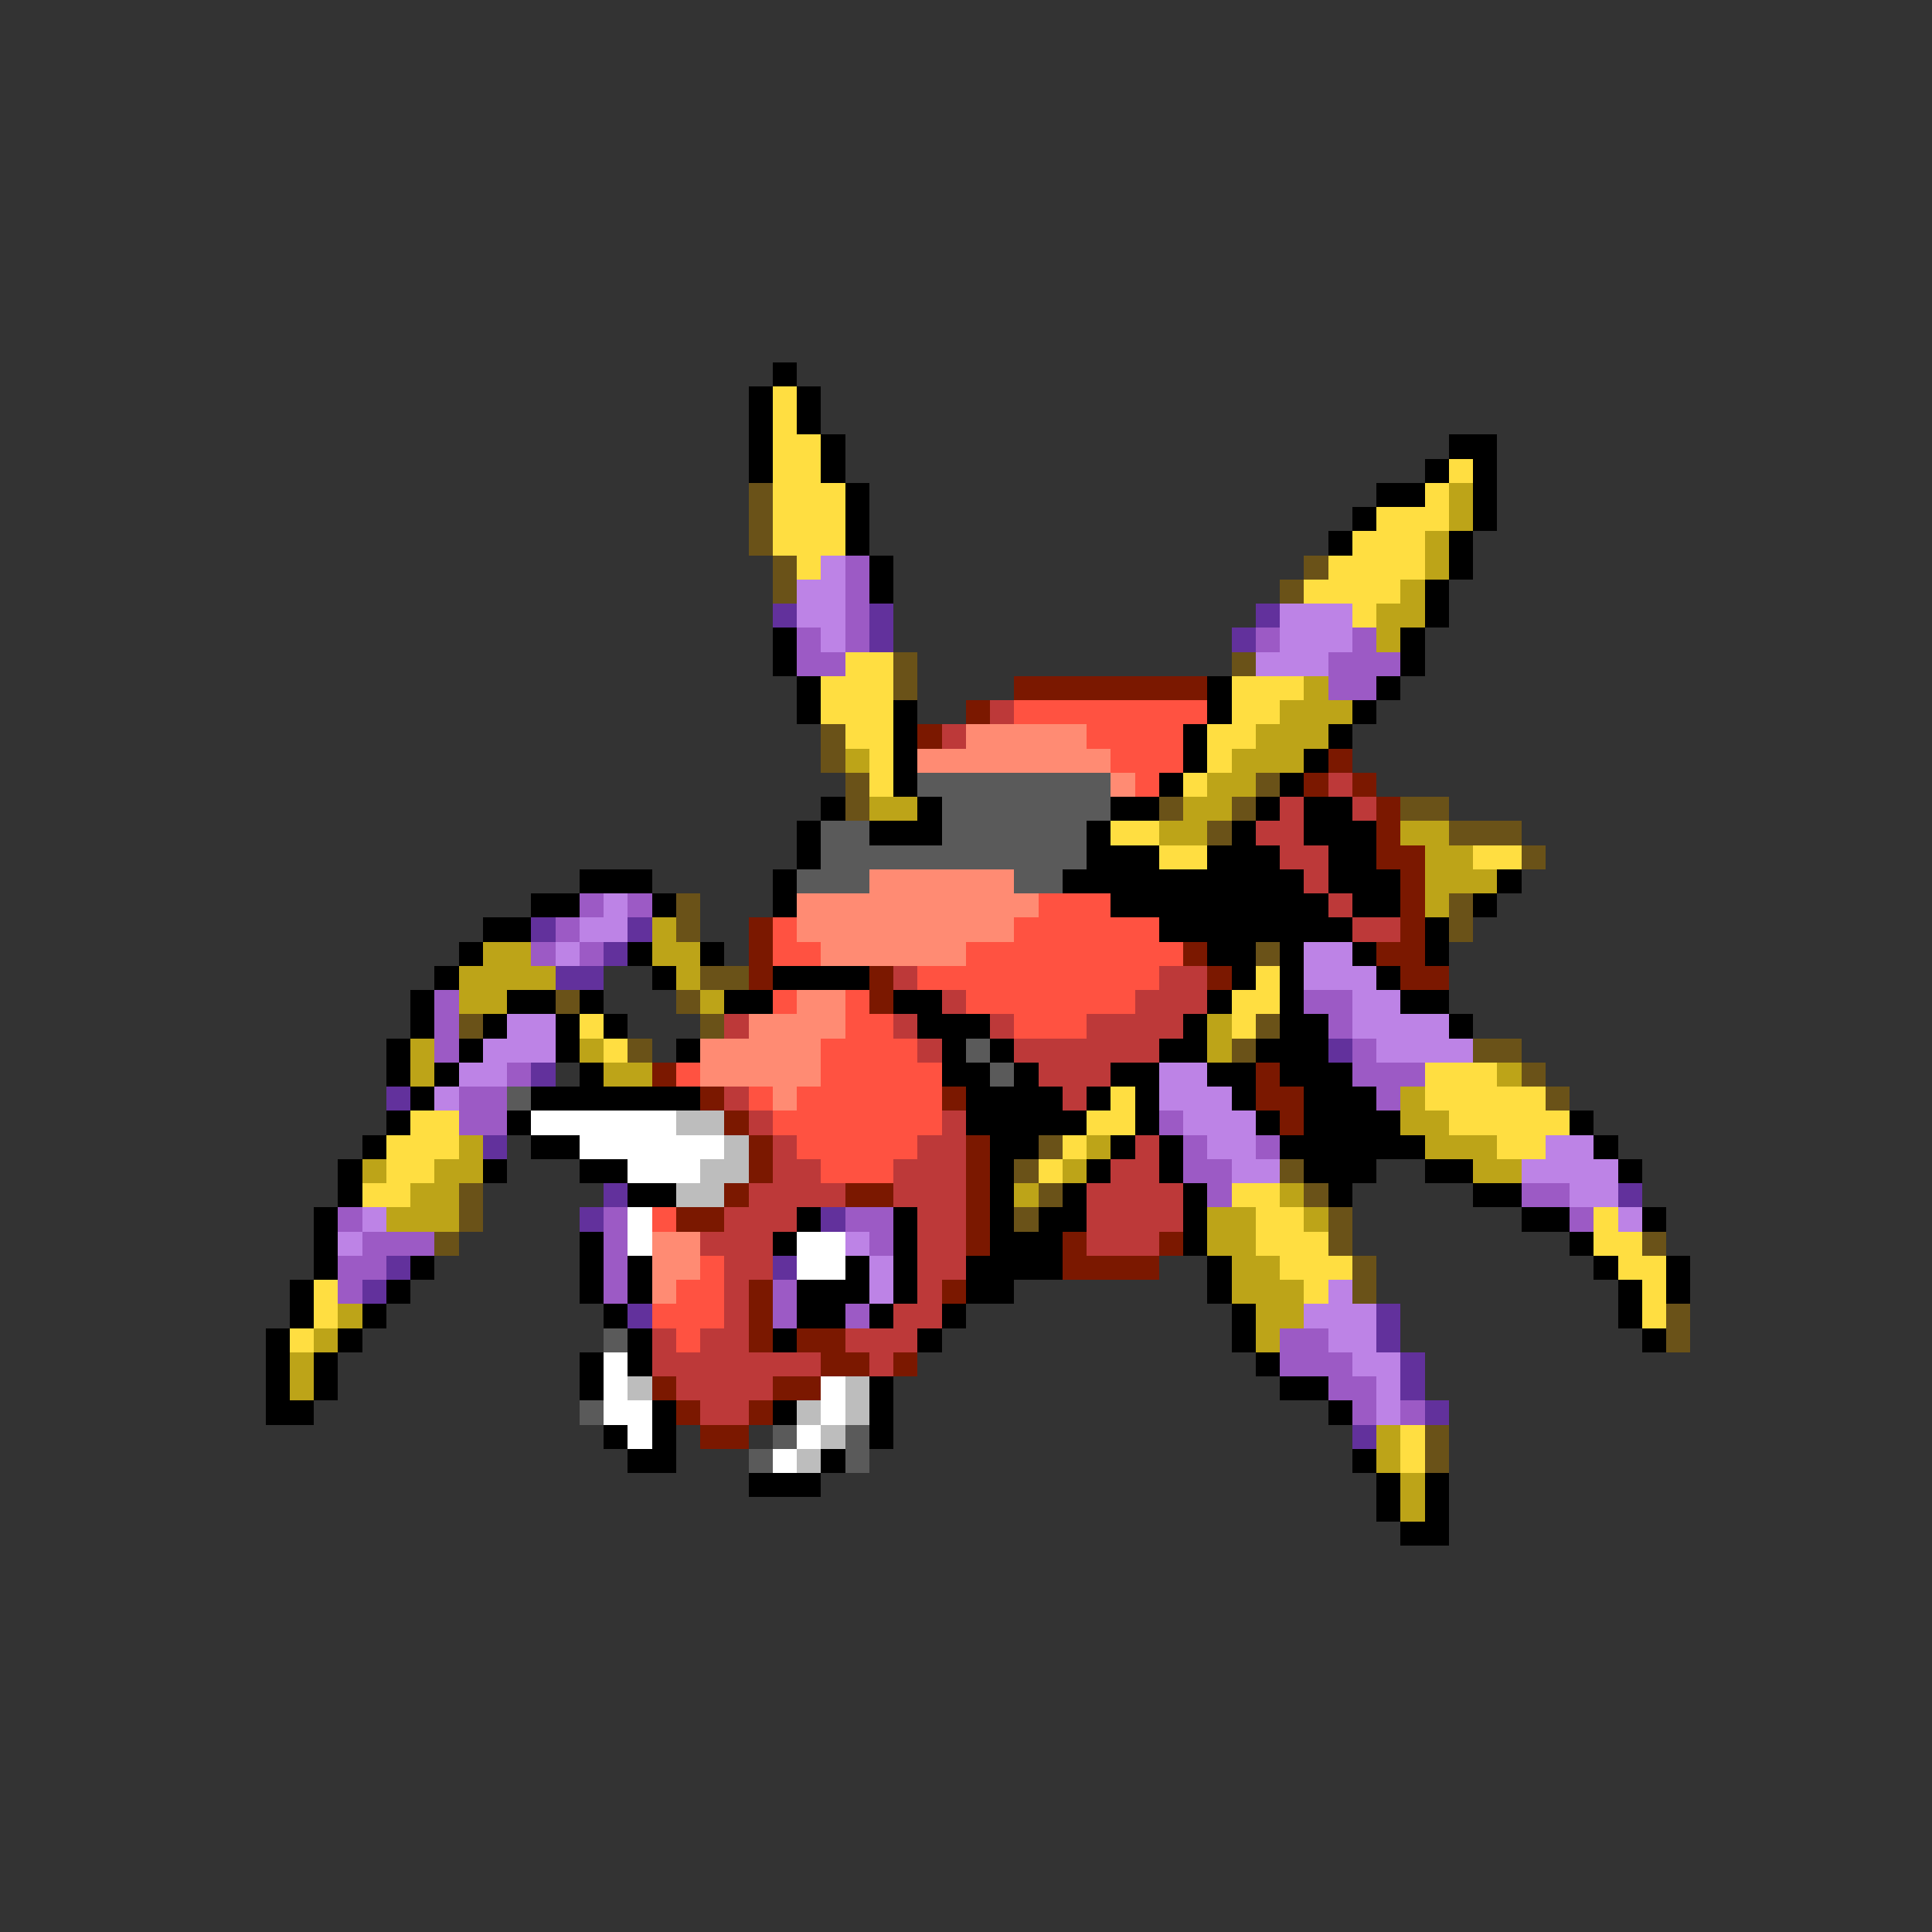 <svg xmlns="http://www.w3.org/2000/svg" viewBox="0 -0.5 80 80" shape-rendering="crispEdges">
<rect x="0" y="-0.5" width="80" height="80" fill="#333333" stroke="none"/>
<path stroke="#000000" d="M32 15h1M31 16h1M33 16h1M31 17h1M33 17h1M31 18h1M34 18h1M60 18h2M31 19h1M34 19h1M59 19h1M61 19h1M35 20h1M57 20h2M61 20h1M35 21h1M56 21h1M61 21h1M35 22h1M55 22h1M60 22h1M36 23h1M60 23h1M36 24h1M59 24h1M59 25h1M32 26h1M58 26h1M32 27h1M58 27h1M33 28h1M50 28h1M57 28h1M33 29h1M37 29h1M50 29h1M56 29h1M37 30h1M49 30h1M55 30h1M37 31h1M49 31h1M54 31h1M37 32h1M48 32h1M53 32h1M34 33h1M38 33h1M46 33h2M52 33h1M54 33h2M33 34h1M36 34h3M45 34h1M51 34h1M54 34h3M33 35h1M45 35h3M50 35h3M55 35h2M24 36h3M32 36h1M44 36h10M55 36h3M62 36h1M22 37h2M27 37h1M32 37h1M46 37h9M56 37h2M61 37h1M20 38h2M48 38h8M59 38h1M19 39h1M26 39h1M29 39h1M50 39h2M53 39h1M56 39h1M59 39h1M18 40h1M27 40h1M32 40h4M51 40h1M53 40h1M57 40h1M17 41h1M21 41h2M24 41h1M30 41h2M37 41h2M50 41h1M53 41h1M58 41h2M17 42h1M20 42h1M23 42h1M25 42h1M38 42h3M49 42h1M53 42h2M60 42h1M16 43h1M19 43h1M23 43h1M28 43h1M39 43h1M41 43h1M48 43h2M52 43h3M16 44h1M18 44h1M24 44h1M39 44h2M42 44h1M46 44h2M50 44h2M53 44h3M17 45h1M22 45h7M40 45h4M45 45h1M47 45h1M51 45h1M54 45h3M16 46h1M21 46h1M40 46h5M47 46h1M52 46h1M54 46h4M65 46h1M15 47h1M22 47h2M41 47h2M46 47h1M48 47h1M53 47h6M66 47h1M14 48h1M20 48h1M24 48h2M41 48h1M45 48h1M48 48h1M54 48h3M59 48h2M67 48h1M14 49h1M26 49h2M41 49h1M44 49h1M49 49h1M55 49h1M61 49h2M13 50h1M33 50h1M37 50h1M41 50h1M43 50h2M49 50h1M63 50h2M68 50h1M13 51h1M24 51h1M32 51h1M37 51h1M41 51h3M49 51h1M65 51h1M13 52h1M17 52h1M24 52h1M26 52h1M35 52h1M37 52h1M40 52h4M50 52h1M66 52h1M69 52h1M12 53h1M16 53h1M24 53h1M26 53h1M33 53h3M37 53h1M40 53h2M50 53h1M67 53h1M69 53h1M12 54h1M15 54h1M25 54h1M33 54h2M36 54h1M39 54h1M51 54h1M67 54h1M11 55h1M14 55h1M26 55h1M32 55h1M38 55h1M51 55h1M68 55h1M11 56h1M13 56h1M24 56h1M26 56h1M52 56h1M11 57h1M13 57h1M24 57h1M36 57h1M53 57h2M11 58h2M27 58h1M32 58h1M36 58h1M55 58h1M25 59h1M27 59h1M36 59h1M26 60h2M34 60h1M56 60h1M31 61h3M57 61h1M59 61h1M57 62h1M59 62h1M58 63h2" />
<path stroke="#ffde41" d="M32 16h1M32 17h1M32 18h2M32 19h2M60 19h1M32 20h3M59 20h1M32 21h3M57 21h3M32 22h3M56 22h3M33 23h1M55 23h4M54 24h4M56 25h1M35 27h2M34 28h3M51 28h3M34 29h3M51 29h2M35 30h2M50 30h2M36 31h1M50 31h1M36 32h1M49 32h1M46 34h2M48 35h2M61 35h2M52 40h1M51 41h2M24 42h1M51 42h1M25 43h1M59 44h3M46 45h1M59 45h5M17 46h2M45 46h2M60 46h5M16 47h3M44 47h1M62 47h2M16 48h2M43 48h1M15 49h2M51 49h2M52 50h2M66 50h1M52 51h3M66 51h2M53 52h3M67 52h2M13 53h1M54 53h1M68 53h1M13 54h1M68 54h1M12 55h1M58 59h1M58 60h1" />
<path stroke="#6a5218" d="M31 20h1M31 21h1M31 22h1M32 23h1M54 23h1M32 24h1M53 24h1M37 27h1M51 27h1M37 28h1M34 30h1M34 31h1M35 32h1M52 32h1M35 33h1M48 33h1M51 33h1M58 33h2M50 34h1M60 34h3M63 35h1M28 37h1M60 37h1M28 38h1M60 38h1M52 39h1M29 40h2M23 41h1M28 41h1M19 42h1M29 42h1M52 42h1M26 43h1M51 43h1M61 43h2M63 44h1M64 45h1M43 47h1M42 48h1M53 48h1M19 49h1M43 49h1M54 49h1M19 50h1M42 50h1M55 50h1M18 51h1M55 51h1M68 51h1M56 52h1M56 53h1M69 54h1M69 55h1M59 59h1M59 60h1" />
<path stroke="#bda418" d="M60 20h1M60 21h1M59 22h1M59 23h1M58 24h1M57 25h2M57 26h1M54 28h1M53 29h3M52 30h3M35 31h1M51 31h3M50 32h2M36 33h2M49 33h2M48 34h2M58 34h2M59 35h2M59 36h3M59 37h1M27 38h1M20 39h2M27 39h2M19 40h4M28 40h1M19 41h2M29 41h1M50 42h1M17 43h1M24 43h1M50 43h1M17 44h1M25 44h2M62 44h1M58 45h1M58 46h2M19 47h1M45 47h1M59 47h3M15 48h1M18 48h2M44 48h1M61 48h2M17 49h2M42 49h1M53 49h1M16 50h3M50 50h2M54 50h1M50 51h2M51 52h2M51 53h3M14 54h1M52 54h2M13 55h1M52 55h1M12 56h1M12 57h1M57 59h1M57 60h1M58 61h1M58 62h1" />
<path stroke="#bd83e6" d="M34 23h1M33 24h2M33 25h2M53 25h3M34 26h1M53 26h3M52 27h3M25 37h1M24 38h2M23 39h1M54 39h2M54 40h3M56 41h2M21 42h2M56 42h4M20 43h3M57 43h4M19 44h2M48 44h2M18 45h1M48 45h3M49 46h3M50 47h2M64 47h2M51 48h2M63 48h4M65 49h2M15 50h1M67 50h1M14 51h1M35 51h1M36 52h1M36 53h1M55 53h1M54 54h3M55 55h2M56 56h2M57 57h1M57 58h1" />
<path stroke="#9c5ac5" d="M35 23h1M35 24h1M35 25h1M33 26h1M35 26h1M52 26h1M56 26h1M33 27h2M55 27h3M55 28h2M24 37h1M26 37h1M23 38h1M22 39h1M24 39h1M18 41h1M54 41h2M18 42h1M55 42h1M18 43h1M56 43h1M21 44h1M56 44h3M19 45h2M57 45h1M19 46h2M48 46h1M49 47h1M52 47h1M49 48h2M50 49h1M63 49h2M14 50h1M25 50h1M35 50h2M65 50h1M15 51h3M25 51h1M36 51h1M14 52h2M25 52h1M14 53h1M25 53h1M32 53h1M32 54h1M35 54h1M53 55h2M53 56h3M55 57h2M56 58h1M58 58h1" />
<path stroke="#62319c" d="M32 25h1M36 25h1M52 25h1M36 26h1M51 26h1M22 38h1M26 38h1M25 39h1M23 40h2M55 43h1M22 44h1M16 45h1M20 47h1M25 49h1M67 49h1M24 50h1M34 50h1M16 52h1M32 52h1M15 53h1M26 54h1M57 54h1M57 55h1M58 56h1M58 57h1M59 58h1M56 59h1" />
<path stroke="#7b1800" d="M42 28h8M40 29h1M38 30h1M55 31h1M54 32h1M56 32h1M57 33h1M57 34h1M57 35h2M58 36h1M58 37h1M31 38h1M58 38h1M31 39h1M49 39h1M57 39h2M31 40h1M36 40h1M50 40h1M58 40h2M36 41h1M27 44h1M52 44h1M29 45h1M39 45h1M52 45h2M30 46h1M53 46h1M31 47h1M40 47h1M31 48h1M40 48h1M30 49h1M35 49h2M40 49h1M28 50h2M40 50h1M40 51h1M44 51h1M48 51h1M44 52h4M31 53h1M39 53h1M31 54h1M31 55h1M33 55h2M34 56h2M37 56h1M27 57h1M32 57h2M28 58h1M31 58h1M29 59h2" />
<path stroke="#bd3939" d="M41 29h1M39 30h1M55 32h1M53 33h1M56 33h1M52 34h2M53 35h2M54 36h1M55 37h1M56 38h2M37 40h1M48 40h2M39 41h1M47 41h3M30 42h1M37 42h1M41 42h1M45 42h4M38 43h1M42 43h6M43 44h3M30 45h1M44 45h1M31 46h1M39 46h1M32 47h1M38 47h2M47 47h1M32 48h2M37 48h3M46 48h2M31 49h4M37 49h3M45 49h4M30 50h3M38 50h2M45 50h4M29 51h3M38 51h2M45 51h3M30 52h2M38 52h2M30 53h1M38 53h1M30 54h1M37 54h2M27 55h1M29 55h2M35 55h3M27 56h7M36 56h1M28 57h4M29 58h2" />
<path stroke="#ff5241" d="M42 29h8M45 30h4M46 31h3M47 32h1M43 37h3M32 38h1M42 38h6M32 39h2M40 39h9M38 40h10M32 41h1M35 41h1M40 41h7M35 42h2M42 42h3M34 43h4M28 44h1M34 44h5M31 45h1M33 45h6M32 46h7M33 47h5M34 48h3M27 50h1M29 52h1M28 53h2M27 54h3M28 55h1" />
<path stroke="#ff8b73" d="M40 30h5M38 31h8M46 32h1M36 36h6M33 37h10M33 38h9M34 39h6M33 41h2M31 42h4M29 43h5M29 44h5M32 45h1M27 51h2M27 52h2M27 53h1" />
<path stroke="#5a5a5a" d="M38 32h8M39 33h7M34 34h2M39 34h6M34 35h11M33 36h3M42 36h2M40 43h1M41 44h1M21 45h1M25 55h1M24 58h1M32 59h1M35 59h1M31 60h1M35 60h1" />
<path stroke="#ffffff" d="M22 46h6M24 47h6M26 48h3M26 50h1M26 51h1M33 51h2M33 52h2M25 56h1M25 57h1M34 57h1M25 58h2M34 58h1M26 59h1M33 59h1M32 60h1" />
<path stroke="#bdbdbd" d="M28 46h2M30 47h1M29 48h2M28 49h2M26 57h1M35 57h1M33 58h1M35 58h1M34 59h1M33 60h1" />
</svg>